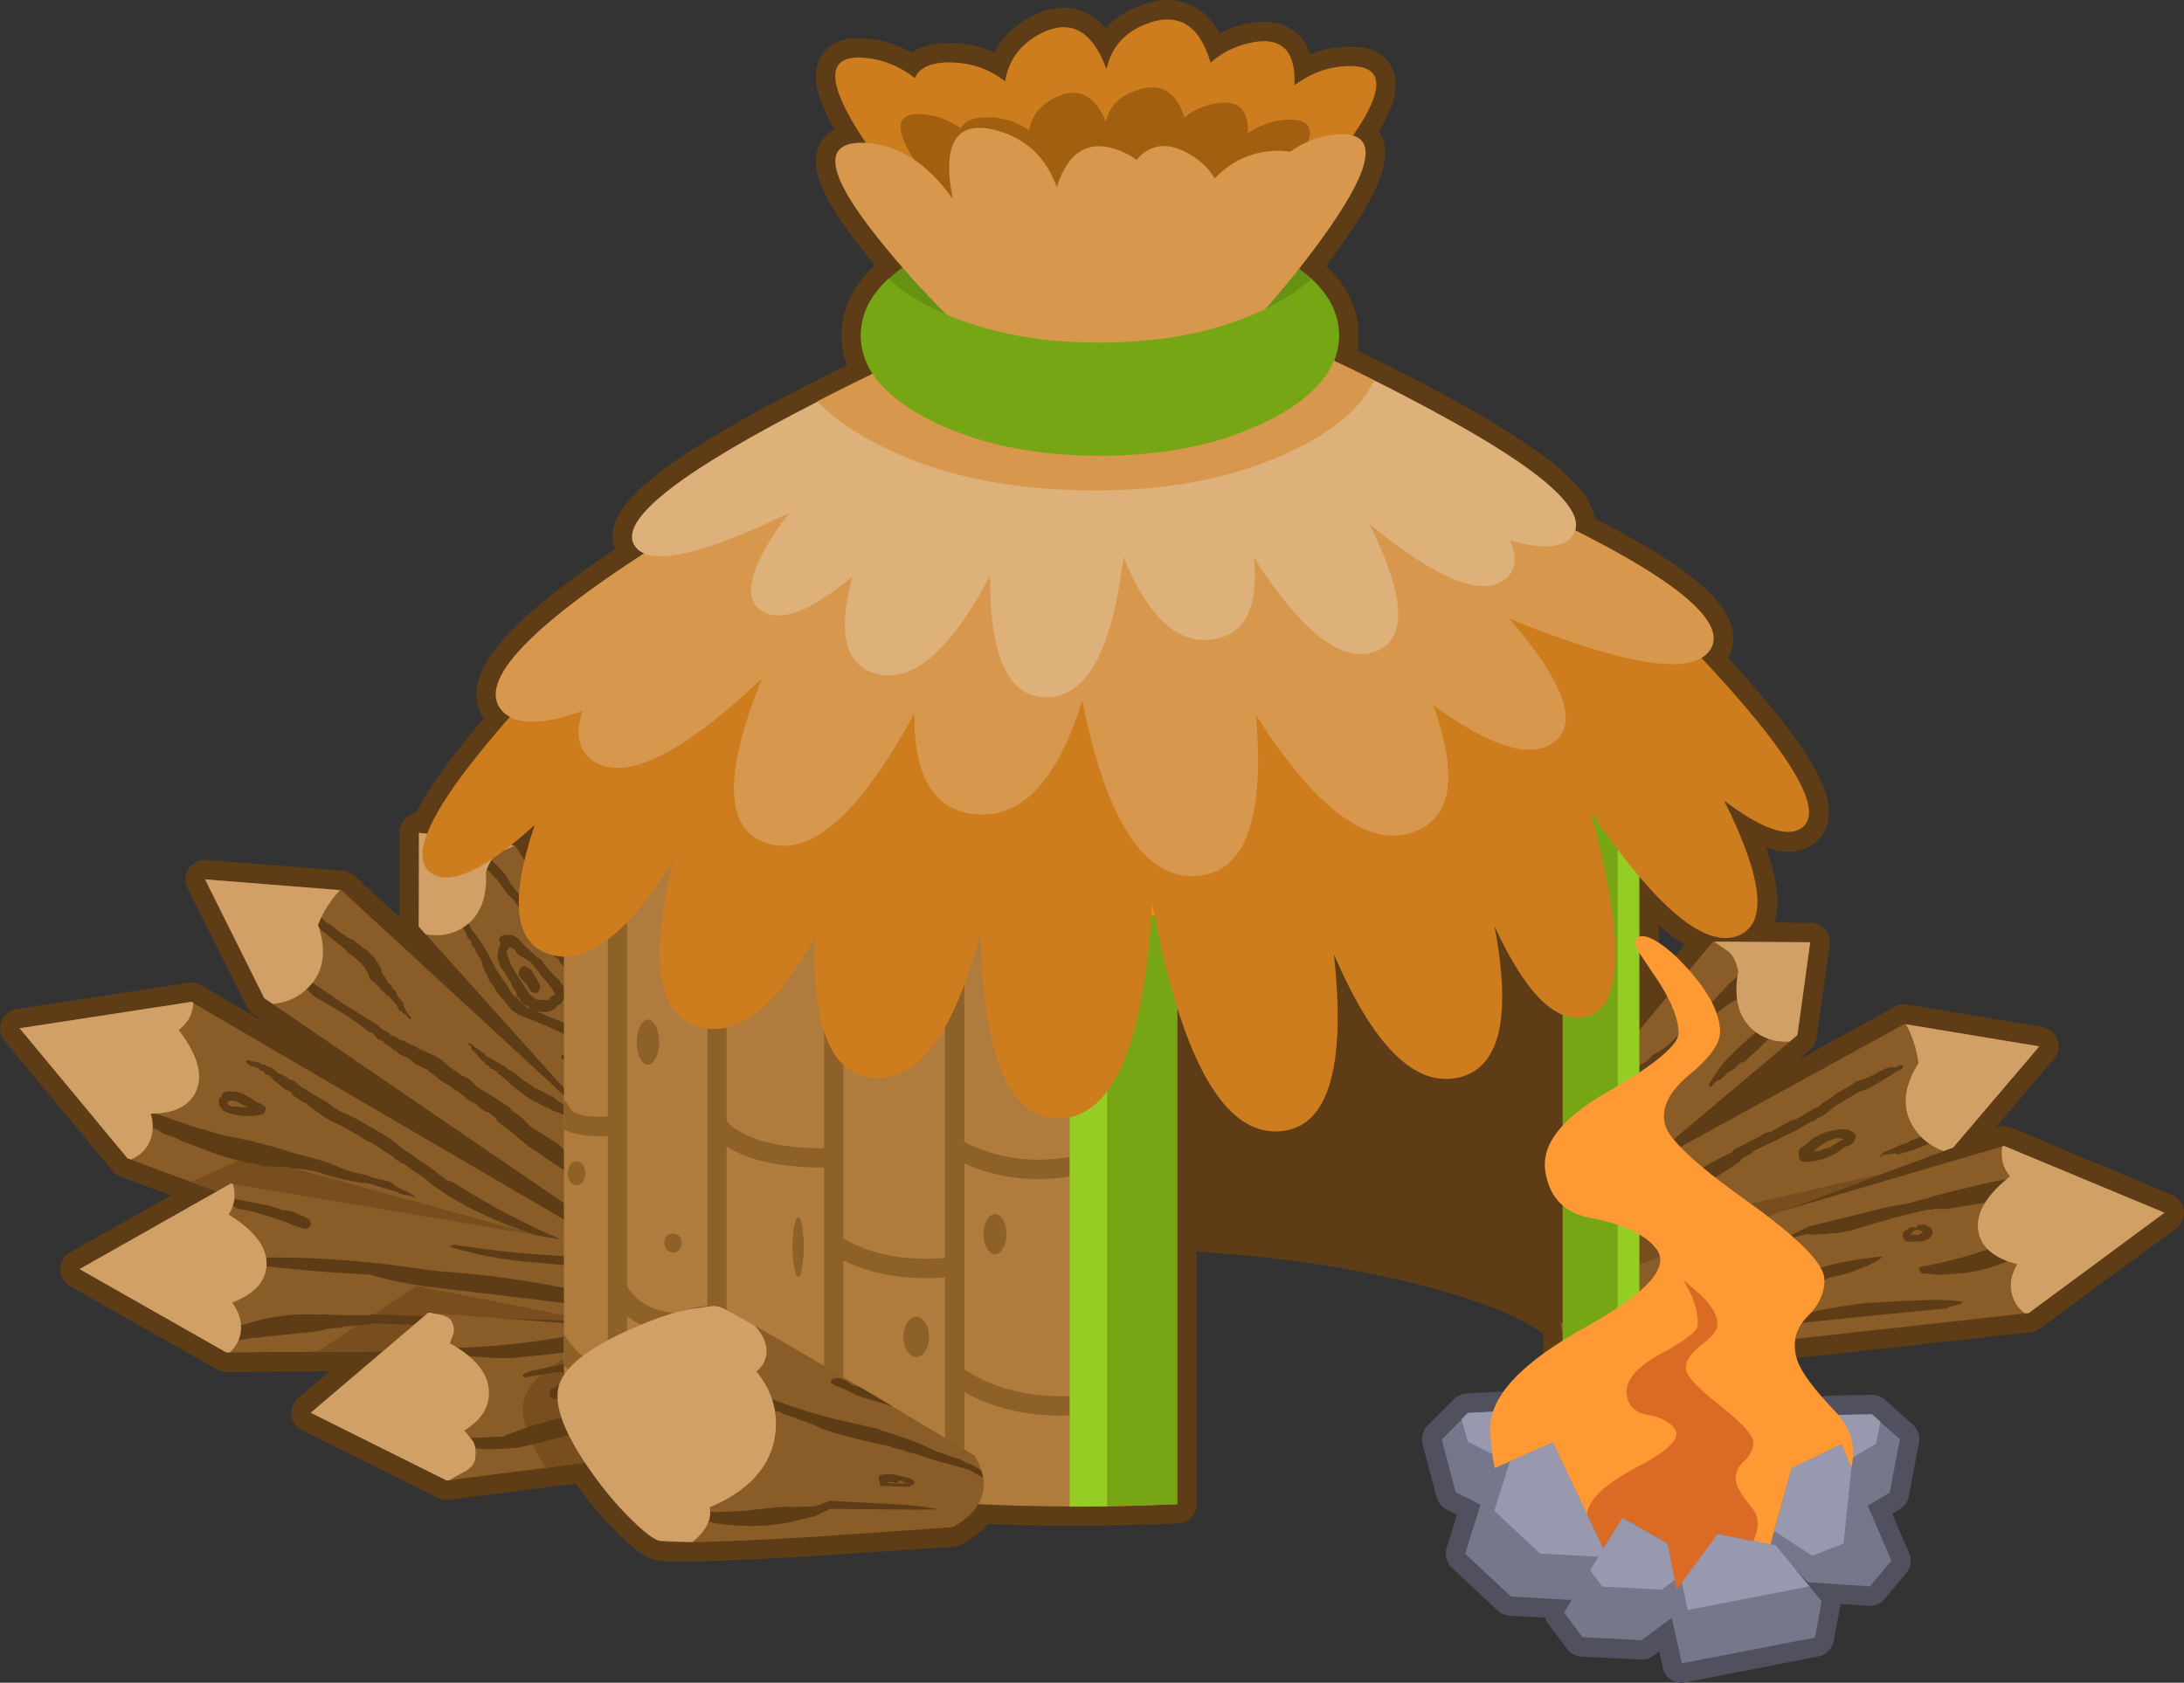 <?xml version="1.0" encoding="UTF-8" standalone="no"?>
<svg xmlns:xlink="http://www.w3.org/1999/xlink" height="389.5px" width="505.4px" xmlns="http://www.w3.org/2000/svg">
  <rect width="100%" height="100%" fill="#333333" stroke="none"/>
  <g transform="matrix(1.0, 0.0, 0.0, 1.0, 244.9, 203.9)">
    <path d="M-84.7 98.9 L-78.35 98.6 Q-76.15 99.45 -64.6 106.1 L-51.2 107.15 -51.15 114.05 -46.75 116.65 -19.3 133.1 Q-13.5 143.45 -24.4 149.65 L-56.3 151.75 Q-88.9 153.7 -92.35 152.75 -94.4 152.15 -98.55 148.05 -102.8 143.9 -106.85 138.55 L-109.55 134.7 -141.5 138.8 -173.0 123.15 -156.15 108.9 -192.4 109.2 -226.45 89.9 -194.7 71.95 -215.4 64.25 -240.4 34.15 -200.65 28.0 -105.8 83.45 -106.4 84.45 -83.1 88.35 -84.7 98.9 M-147.95 -11.25 L-125.65 -8.2 -82.4 61.4 -93.75 68.7 -89.35 72.7 -100.15 84.3 -183.75 27.15 -197.5 -0.35 -165.95 2.1 -105.7 57.65 -147.95 10.5 -147.95 -11.25 M256.0 76.85 L224.5 100.0 118.95 111.7 114.6 96.2 112.1 97.1 104.45 83.25 105.6 82.65 99.05 77.05 151.5 14.0 174.05 14.2 171.05 35.7 133.8 67.2 195.8 33.05 227.0 38.25 207.1 61.7 167.95 76.35 218.9 61.3 256.0 76.85" fill="#8a5c28" fill-rule="evenodd" stroke="none"/>
    <path d="M-147.95 -11.25 L-147.95 10.5 -105.7 57.65 -165.95 2.1 -197.5 -0.35 -183.75 27.15 -100.15 84.3 -89.35 72.7 -93.75 68.7 -82.4 61.4 -125.65 -8.2 -147.95 -11.25 M-84.7 98.9 L-83.1 88.35 -106.4 84.45 -105.8 83.45 -200.65 28.0 -240.4 34.15 -215.4 64.25 -194.7 71.95 -226.45 89.9 -192.4 109.2 -156.15 108.9 -173.0 123.15 -141.5 138.8 -109.55 134.7 -106.85 138.55 Q-102.8 143.9 -98.55 148.05 -94.4 152.15 -92.35 152.75 -88.9 153.7 -56.3 151.75 L-24.4 149.65 Q-13.5 143.45 -19.3 133.1 L-46.75 116.65 -51.15 114.05 -51.2 107.15 -64.6 106.1 Q-76.15 99.45 -78.35 98.6 L-84.7 98.9 M256.0 76.85 L224.5 100.0 118.95 111.7 114.6 96.2 112.1 97.1 104.45 83.25 105.6 82.65 99.05 77.05 151.5 14.0 174.05 14.2 171.05 35.7 133.8 67.2 195.8 33.05 227.0 38.25 207.1 61.7 167.95 76.35 218.9 61.3 256.0 76.85" fill="none" stroke="#5d3c16" stroke-linecap="round" stroke-linejoin="round" stroke-width="9.0"/>
    <path d="M48.75 -145.9 Q65.0 -137.75 65.0 -126.25 65.0 -114.75 48.75 -106.6 32.55 -98.45 9.65 -98.45 -13.2 -98.45 -29.45 -106.6 -45.65 -114.75 -45.65 -126.25 -45.65 -137.75 -29.45 -145.9 -13.2 -154.05 9.65 -154.05 32.55 -154.05 48.75 -145.9" fill="#679112" fill-rule="evenodd" stroke="none"/>
    <path d="M48.75 -145.9 Q65.0 -137.75 65.0 -126.25 65.0 -114.75 48.75 -106.6 32.55 -98.45 9.65 -98.45 -13.2 -98.45 -29.45 -106.6 -45.65 -114.75 -45.65 -126.25 -45.65 -137.75 -29.45 -145.9 -13.2 -154.05 9.65 -154.05 32.55 -154.05 48.75 -145.9 Z" fill="none" stroke="#5d3c16" stroke-linecap="round" stroke-linejoin="round" stroke-width="9.0"/>
    <path d="M116.7 102.6 L116.7 -20.65 122.35 -20.65 122.35 -31.4 122.35 -20.65 116.7 -20.65 116.7 102.6 Q108.4 95.55 87.6 89.9 61.6 82.8 27.5 81.05 L27.5 144.25 Q12.3 144.8 3.95 144.8 -45.1 144.8 -79.75 135.4 -114.2 126.05 -114.4 112.8 L-114.4 112.65 -114.4 -45.55 122.35 -45.55 122.35 -31.4 134.45 -31.4 134.45 112.2 134.8 112.2 122.35 112.75 122.3 112.75 122.35 112.75 122.35 112.8 122.3 112.8 122.3 112.75 117.6 112.8 116.7 112.8 116.7 102.6 M116.7 -20.65 L27.5 -20.65 27.5 81.05 27.5 -20.65 116.7 -20.65" fill="#5d3c16" fill-rule="evenodd" stroke="none"/>
    <path d="M122.35 -31.4 L122.35 -20.65 116.7 -20.65 116.7 102.6 116.7 112.8 117.6 112.8 122.3 112.75 122.35 112.75 134.8 112.2 134.45 112.2 134.45 -31.4 122.35 -31.4 122.35 -45.55 -114.4 -45.55 -114.4 112.65 -114.4 112.8 Q-114.2 126.05 -79.75 135.4 -45.1 144.8 3.95 144.8 12.3 144.8 27.5 144.25 L27.5 81.05 27.5 -20.65 116.7 -20.65 M122.35 112.75 L122.35 112.8 122.3 112.8 122.3 112.75 M116.7 102.6 Q108.4 95.55 87.6 89.9 61.6 82.8 27.5 81.05" fill="none" stroke="#5d3c16" stroke-linecap="round" stroke-linejoin="round" stroke-width="9.0"/>
    <path d="M150.85 -53.4 Q150.15 -52.3 148.9 -51.6 180.55 -17.85 172.05 -12.1 167.15 -8.75 154.25 -18.45 167.65 8.45 157.6 12.75 146.15 17.7 123.25 -16.05 135.5 29.15 121.7 31.65 111.6 33.45 101.05 10.65 107.15 42.9 92.35 45.75 77.45 48.6 63.9 17.2 68.1 56.6 51.55 58.05 32.0 59.7 21.85 5.5 19.0 54.35 0.6 55.05 -16.95 55.75 -17.95 12.05 -26.85 46.8 -42.55 45.75 -57.35 44.75 -56.25 12.95 -69.3 37.05 -82.35 34.1 -97.8 30.7 -88.85 -4.75 -105.0 21.3 -117.75 17.05 -129.85 13.1 -121.05 -12.85 -138.2 2.7 -144.8 -1.6 -153.7 -7.3 -126.75 -37.9 L-128.65 -39.35 Q-137.3 -48.9 -95.9 -75.85 -97.05 -76.35 -97.8 -77.25 -104.35 -85.45 -60.9 -108.25 -42.65 -117.8 -23.4 -126.35 L-16.95 -132.2 -10.35 -127.8 -8.15 -127.1 -8.05 -127.55 15.6 -127.2 15.75 -125.1 27.75 -127.2 29.05 -124.5 41.35 -129.55 44.0 -126.15 48.75 -130.1 59.45 -122.4 Q73.6 -115.9 87.05 -108.6 122.1 -89.7 119.65 -81.15 157.0 -62.4 150.85 -53.4" fill="#ffffff" fill-rule="evenodd" stroke="none"/>
    <path d="M150.85 -53.4 Q157.0 -62.4 119.65 -81.15 122.1 -89.7 87.05 -108.6 73.6 -115.9 59.45 -122.4 L48.75 -130.1 44.0 -126.15 41.35 -129.55 29.05 -124.5 27.75 -127.2 15.75 -125.1 15.6 -127.2 -8.05 -127.55 -8.15 -127.1 -10.35 -127.8 -16.95 -132.2 -23.4 -126.35 Q-42.65 -117.8 -60.9 -108.25 -104.35 -85.45 -97.8 -77.25 -97.05 -76.35 -95.9 -75.85 -137.3 -48.9 -128.65 -39.35 L-126.75 -37.9 Q-153.7 -7.3 -144.8 -1.6 -138.2 2.7 -121.05 -12.85 -129.85 13.1 -117.75 17.05 -105.0 21.3 -88.85 -4.75 -97.8 30.7 -82.35 34.1 -69.3 37.05 -56.25 12.95 -57.35 44.75 -42.55 45.75 -26.85 46.8 -17.95 12.05 -16.95 55.75 0.6 55.05 19.0 54.35 21.85 5.5 32.0 59.7 51.55 58.05 68.1 56.6 63.9 17.2 77.45 48.6 92.35 45.75 107.15 42.9 101.05 10.65 111.6 33.45 121.7 31.65 135.5 29.15 123.25 -16.05 146.15 17.7 157.6 12.75 167.65 8.45 154.25 -18.45 167.15 -8.75 172.05 -12.1 180.55 -17.85 148.9 -51.6 150.15 -52.3 150.85 -53.4 Z" fill="none" stroke="#5d3c16" stroke-linecap="round" stroke-linejoin="round" stroke-width="9.0"/>
    <path d="M-33.2 -185.85 Q-31.55 -189.55 -24.95 -189.45 -17.7 -189.35 -12.3 -185.05 -11.15 -192.35 -4.35 -196.0 6.15 -201.55 11.15 -187.9 12.85 -195.6 20.6 -198.45 31.4 -202.45 35.25 -189.4 38.7 -192.55 43.8 -193.85 55.2 -196.65 54.65 -184.2 60.3 -188.35 66.8 -188.6 79.65 -189.1 68.25 -172.5 76.1 -170.2 62.6 -150.85 54.4 -139.2 43.3 -127.25 L39.7 -127.65 34.9 -122.35 26.15 -124.15 20.8 -116.95 11.55 -119.75 10.2 -117.65 -1.4 -119.5 -1.95 -123.85 -12.55 -124.6 -14.05 -127.75 -21.25 -126.5 Q-33.05 -137.85 -41.95 -149.05 -59.7 -171.4 -44.8 -170.85 L-44.6 -170.85 Q-58.65 -191.9 -44.55 -190.5 -38.45 -189.9 -33.2 -185.85" fill="#ffffff" fill-rule="evenodd" stroke="none"/>
    <path d="M-33.2 -185.85 Q-31.55 -189.55 -24.95 -189.45 -17.7 -189.35 -12.3 -185.05 -11.15 -192.35 -4.35 -196.0 6.15 -201.55 11.15 -187.9 12.85 -195.6 20.6 -198.45 31.4 -202.45 35.25 -189.4 38.7 -192.55 43.8 -193.85 55.2 -196.65 54.65 -184.2 60.3 -188.35 66.8 -188.6 79.65 -189.1 68.25 -172.5 76.1 -170.2 62.6 -150.85 54.4 -139.2 43.3 -127.25 L39.7 -127.65 34.9 -122.35 26.15 -124.15 20.8 -116.95 11.55 -119.75 10.2 -117.65 -1.4 -119.5 -1.95 -123.85 -12.55 -124.6 -14.05 -127.75 -21.25 -126.5 Q-33.05 -137.85 -41.95 -149.05 -59.7 -171.4 -44.8 -170.85 L-44.6 -170.85 Q-58.65 -191.9 -44.55 -190.5 -38.45 -189.9 -33.2 -185.85 Z" fill="none" stroke="#5d3c16" stroke-linecap="round" stroke-linejoin="round" stroke-width="9.0"/>
    <path d="M-215.4 64.25 L-240.4 34.15 -200.65 28.0 -105.8 83.4 -115.7 100.95 -215.4 64.25" fill="#8a5c28" fill-rule="evenodd" stroke="none"/>
    <path d="M-107.0 85.7 L-115.7 101.05 -200.75 69.65 -187.3 63.7 -107.0 85.7" fill="#794e1e" fill-rule="evenodd" stroke="none"/>
    <path d="M-96.3 91.75 L-99.45 90.65 -100.65 90.35 Q-112.05 85.0 -123.95 80.95 -133.05 77.8 -141.4 72.75 L-145.4 69.95 Q-146.2 69.1 -147.15 68.45 -149.2 67.25 -151.05 65.75 L-151.3 65.55 -151.55 65.5 -152.15 65.25 -152.55 64.95 -152.9 64.7 -153.45 64.35 -153.75 64.1 -154.0 63.8 -155.75 62.7 Q-157.05 61.75 -158.45 60.9 L-159.0 60.5 -159.2 60.45 -159.95 60.2 Q-163.85 57.6 -168.1 55.65 L-170.1 54.5 -173.6 51.95 -173.85 51.65 -173.95 51.5 -174.2 51.4 -174.9 51.15 -175.25 50.9 Q-175.45 50.7 -175.6 50.65 L-177.05 49.7 -177.25 49.4 -177.45 49.1 -177.65 48.8 -177.9 48.65 -178.25 48.5 -178.9 48.3 -179.5 47.75 -181.4 46.3 -182.45 45.15 -182.5 45.05 -183.0 44.95 -183.5 44.75 -183.7 44.4 -183.9 44.15 -184.45 43.95 -184.9 43.7 -185.1 43.45 -185.25 43.25 -186.95 42.8 -187.25 42.6 -187.75 42.2 -187.9 41.95 -188.05 41.75 -187.7 41.45 -187.6 41.45 -186.75 41.75 -184.9 42.05 -184.55 42.35 -184.4 42.5 -183.65 42.55 -183.2 42.85 -182.9 42.95 Q-181.8 43.25 -181.05 44.05 L-180.55 44.55 -179.95 44.7 -179.4 44.95 Q-178.7 45.3 -178.05 45.85 L-177.85 46.0 -177.4 46.1 -176.85 46.3 -176.5 46.6 -176.2 46.85 -175.25 47.7 -174.25 48.2 -172.4 49.45 Q-170.95 50.15 -169.7 51.0 L-169.05 51.3 Q-167.45 52.8 -165.45 53.65 -162.5 54.9 -159.8 56.6 L-156.3 58.6 Q-153.95 60.1 -151.95 61.85 L-151.0 62.45 -148.6 64.1 -148.05 64.6 Q-146.55 65.4 -145.3 66.4 L-141.75 69.1 -141.55 69.25 -141.45 69.35 -140.8 69.45 -140.15 69.7 Q-128.3 77.3 -115.45 82.85 -105.3 87.25 -95.35 91.85 L-96.3 91.75 M-184.65 51.55 Q-183.9 51.85 -183.4 52.5 L-183.5 53.1 -183.7 53.65 -183.85 53.85 -183.95 53.85 -184.05 53.9 -184.1 54.0 Q-187.8 54.9 -191.55 53.9 L-192.05 53.7 -193.1 53.25 -193.4 53.0 -193.65 52.7 -194.1 52.1 -194.2 51.85 -194.2 51.5 -194.25 50.95 -194.25 50.7 -194.15 50.45 -193.95 50.2 -193.7 49.9 -193.5 49.6 -193.4 49.35 -193.2 49.05 -192.85 48.9 -192.6 48.85 -192.15 48.75 -189.9 48.85 -189.05 49.15 Q-187.65 49.8 -186.5 50.5 L-185.65 51.15 -185.6 51.2 -184.65 51.55 M-189.75 51.3 Q-190.85 50.65 -192.05 50.95 L-192.15 51.25 -192.35 51.55 -191.8 51.95 -191.4 52.2 -187.45 52.45 -189.5 51.4 -189.75 51.3 M-206.0 58.9 Q-207.25 58.6 -208.2 57.75 L-208.6 57.6 -209.65 57.15 -210.45 56.8 -210.7 56.65 -210.8 56.55 -211.5 56.3 -211.9 56.15 -212.75 55.9 -213.85 55.05 -215.55 53.8 -215.8 53.5 -215.95 53.35 -216.0 53.25 -216.6 53.05 -216.8 52.75 -217.2 52.45 -217.4 52.15 -217.55 51.85 Q-217.65 51.75 -217.8 51.7 L-218.15 51.45 -218.35 51.15 -218.4 50.95 -218.7 50.6 -219.2 50.0 -219.3 49.75 -219.6 49.4 -219.55 49.35 -219.3 49.35 -218.6 49.6 -217.85 49.8 -216.75 50.6 Q-215.9 51.15 -214.95 51.35 L-214.6 51.7 -214.4 51.9 -200.6 56.75 -192.95 58.95 Q-184.75 60.4 -176.8 63.05 L-174.4 63.7 Q-171.0 64.45 -167.75 65.7 -164.2 67.4 -160.25 68.05 -159.65 68.2 -159.15 68.55 L-154.9 69.55 Q-154.1 69.85 -153.65 70.45 L-153.1 70.7 Q-152.15 71.4 -151.1 71.75 -149.75 72.35 -148.7 73.25 L-149.0 73.25 -149.4 73.1 -150.5 72.75 -150.65 72.75 -151.3 72.7 -151.7 72.55 -151.8 72.5 -152.45 72.35 -153.0 72.05 -153.25 71.9 -153.35 71.85 -154.0 71.75 -157.4 70.7 -159.75 69.95 -160.3 69.9 -161.1 69.9 Q-165.45 69.25 -169.6 68.0 L-170.85 67.55 Q-174.05 66.6 -177.4 66.55 L-178.2 66.3 -178.45 66.2 -183.8 66.05 -185.3 65.6 Q-190.65 64.75 -195.8 62.9 L-203.2 60.05 Q-204.5 59.3 -206.0 58.9" fill="#5d3c16" fill-rule="evenodd" stroke="none"/>
    <path d="M-199.7 49.05 Q-202.15 53.85 -210.0 53.9 -208.9 57.75 -210.45 60.75 -211.8 63.3 -214.6 64.5 L-215.4 64.2 -240.35 34.1 -200.6 28.0 -200.15 28.2 Q-200.2 29.35 -200.55 30.4 -201.3 32.85 -203.55 34.5 L-202.6 35.8 Q-197.0 43.75 -199.7 49.05" fill="#d0a067" fill-rule="evenodd" stroke="none"/>
    <path d="M-192.35 109.15 L-226.4 89.9 -191.35 70.1 -83.1 88.4 -86.15 108.3 -192.35 109.15" fill="#8a5c28" fill-rule="evenodd" stroke="none"/>
    <path d="M-85.85 106.2 L-86.2 108.35 -171.55 109.05 -148.5 93.75 -85.85 106.2" fill="#794e1e" fill-rule="evenodd" stroke="none"/>
    <path d="M-84.7 97.85 L-84.95 97.95 -87.75 98.2 -90.05 98.6 -91.3 98.85 -91.55 99.0 -91.7 99.1 -92.1 99.15 Q-97.15 98.95 -102.2 99.25 L-120.15 97.0 -142.7 94.3 Q-151.3 93.45 -159.55 91.1 -175.8 90.35 -191.85 88.15 L-192.05 87.9 -191.9 87.65 -191.75 87.5 -191.4 87.4 -185.7 87.2 Q-179.1 87.1 -172.65 87.35 -159.4 87.95 -146.4 90.0 L-142.2 90.45 Q-128.75 91.4 -115.5 94.0 L-102.1 96.3 -91.45 97.5 -90.7 97.5 -88.25 97.3 -84.8 97.7 -84.7 97.85 M-118.4 101.6 Q-113.1 101.65 -108.5 102.95 -133.65 103.5 -159.0 102.4 L-159.25 102.55 -159.7 102.65 -162.6 102.95 -165.35 103.15 -166.4 103.45 -166.85 103.45 -168.35 103.6 -169.15 103.7 -169.75 103.9 -171.6 104.2 -172.15 104.35 -179.7 105.1 -184.0 105.55 -184.85 105.7 -186.45 105.8 -186.85 105.85 -187.0 105.9 -189.4 106.25 -191.45 106.75 -196.5 107.45 -195.75 107.3 -198.95 105.5 -199.25 105.55 -198.9 105.45 -197.4 105.15 Q-194.95 104.2 -192.3 103.6 L-190.5 103.25 -189.75 103.05 -188.25 102.65 Q-180.0 99.9 -171.25 100.4 L-169.4 100.3 -168.8 100.45 -166.65 100.5 -159.45 100.55 -159.25 100.45 -158.9 100.3 -129.6 101.4 -128.9 101.3 -118.4 101.6 M-99.8 90.2 L-122.05 88.25 Q-131.9 87.45 -140.9 84.65 L-140.6 84.5 -140.25 84.35 -140.15 84.3 -139.9 84.25 -139.9 84.2 Q-128.55 86.0 -117.0 86.7 -107.9 87.2 -99.8 90.2 M-195.25 73.8 L-196.85 73.2 -195.35 72.85 -195.15 72.85 -194.55 73.05 -193.55 73.3 -193.0 73.45 -191.6 73.4 -184.85 74.75 Q-182.05 75.2 -179.4 76.25 -177.4 76.25 -175.55 77.3 L-174.2 77.85 -173.4 78.4 -173.15 78.75 -173.05 79.0 -173.0 79.3 -173.0 79.6 -173.05 79.85 -173.25 80.05 -173.65 80.35 -174.25 80.55 -177.2 79.7 -178.55 79.05 Q-182.5 77.65 -186.45 76.55 L-190.1 75.8 -191.1 75.2 -191.45 75.0 -191.7 74.85 -193.65 74.5 -194.85 74.1 -195.25 73.8" fill="#5d3c16" fill-rule="evenodd" stroke="none"/>
    <path d="M-183.25 89.4 Q-183.8 94.8 -191.2 97.6 -188.8 100.85 -189.15 104.2 -189.5 107.1 -191.7 109.15 L-192.55 109.15 -226.5 89.85 -191.5 70.05 -191.05 70.1 Q-190.65 71.15 -190.65 72.3 -190.45 74.9 -192.0 77.2 L-190.65 78.1 Q-182.6 83.55 -183.25 89.4" fill="#d0a067" fill-rule="evenodd" stroke="none"/>
    <path d="M-51.2 107.1 L-51.15 127.15 -141.5 138.8 -173.0 123.15 -145.8 100.0 -51.2 107.1" fill="#8a5c28" fill-rule="evenodd" stroke="none"/>
    <path d="M-102.85 105.0 L-76.3 107.0 -54.75 119.65 -51.15 121.8 -51.15 127.1 -118.7 135.85 -118.35 136.35 Q-124.8 126.3 -123.75 120.65 -122.5 113.55 -106.4 106.5 L-102.85 105.0" fill="#794e1e" fill-rule="evenodd" stroke="none"/>
    <path d="M-98.65 103.55 Q-98.1 103.65 -97.6 103.9 L-96.8 104.2 -96.4 104.25 -96.05 104.35 -95.85 104.6 -96.05 104.7 -96.65 104.85 -96.75 105.15 -96.95 105.45 Q-107.25 108.45 -118.0 109.6 L-127.05 110.5 Q-138.1 110.3 -148.9 108.4 L-149.35 108.1 Q-134.05 108.55 -118.7 106.25 L-112.2 105.15 -103.2 104.05 -102.6 104.2 -100.65 103.85 -98.65 103.55 M-95.6 111.9 Q-101.9 111.45 -108.0 113.0 L-108.8 113.0 -109.3 113.05 -112.45 113.65 -112.9 113.75 -113.3 113.75 -114.45 113.7 -115.55 113.8 -116.95 113.7 -117.2 113.85 -117.45 114.0 -118.9 114.2 -120.8 114.45 -123.45 114.95 -123.95 114.65 -123.9 114.45 -123.7 114.2 -123.35 113.9 -122.4 113.6 -122.15 113.5 -121.9 113.4 -120.75 113.2 -117.4 112.45 -115.1 111.95 -112.45 111.6 -104.75 109.9 -101.85 109.5 -97.4 109.5 Q-94.3 109.45 -92.1 110.95 -93.55 112.1 -95.6 111.9 M-104.65 125.6 Q-105.4 126.1 -106.25 126.2 L-108.2 126.7 -108.75 126.95 Q-116.9 129.4 -125.3 131.25 L-132.0 131.6 -143.2 130.5 Q-145.65 130.3 -147.45 129.35 L-128.4 128.65 -128.05 128.45 -127.9 128.35 Q-118.35 124.5 -108.1 122.95 L-80.15 118.8 -79.85 118.85 -78.85 119.2 -78.65 119.4 -93.0 123.15 -102.1 124.8 -102.55 125.0 -102.95 125.3 -103.6 125.45 -104.65 125.6 M-89.85 125.8 L-89.55 125.65 -89.45 125.55 -89.0 125.45 Q-83.7 124.3 -78.4 123.8 L-69.05 124.25 Q-67.0 124.4 -65.85 125.6 L-66.05 125.9 -66.2 126.0 -66.5 126.15 -83.8 127.05 -89.85 127.75 -91.35 128.0 -92.0 128.05 -93.85 128.55 -94.3 128.8 -95.35 129.2 -95.75 129.1 -96.0 128.95 -95.9 128.75 -93.85 127.35 -92.95 127.05 -92.7 126.8 -92.4 126.5 -92.05 126.4 Q-91.0 125.85 -89.85 125.8 M-115.55 116.65 L-115.3 116.55 Q-114.45 116.6 -114.1 116.1 L-113.7 115.9 -113.45 115.85 -112.25 115.8 -112.25 115.75 -111.4 115.9 -109.25 116.3 Q-108.7 116.45 -108.35 117.05 L-108.25 117.3 -108.25 117.55 -108.4 117.85 -109.0 118.35 -110.1 118.8 Q-111.35 119.15 -112.4 119.8 L-115.0 119.85 -116.85 119.9 -117.4 119.6 -117.65 119.4 -117.7 119.1 -117.7 118.85 -117.65 118.55 -117.65 118.0 -117.45 117.7 -117.2 117.55 -116.75 117.35 -116.4 117.1 -116.2 116.9 -115.55 116.65 M-112.75 117.25 L-113.95 117.65 -114.6 118.25 -112.8 118.3 -111.85 118.1 -111.2 117.95 -112.05 117.5 Q-112.35 117.3 -112.75 117.25" fill="#5d3c16" fill-rule="evenodd" stroke="none"/>
    <path d="M-140.3 102.05 Q-139.65 103.5 -139.95 104.75 L-140.8 107.05 -139.55 107.75 Q-131.95 112.35 -131.75 118.25 -131.55 123.6 -137.45 127.2 L-135.4 129.75 Q-134.65 131.15 -134.9 133.5 -135.1 135.6 -137.6 136.85 -140.65 138.45 -140.8 138.7 L-141.5 138.8 -173.0 123.1 -145.8 99.95 -145.4 99.95 -143.15 100.4 Q-140.95 100.8 -140.3 102.05" fill="#d0a067" fill-rule="evenodd" stroke="none"/>
    <path d="M-183.75 27.15 L-197.45 -0.35 -165.95 2.1 -89.35 72.75 -100.1 84.35 -183.75 27.15" fill="#8a5c28" fill-rule="evenodd" stroke="none"/>
    <path d="M-136.35 37.95 Q-136.65 37.9 -136.6 37.55 L-136.4 37.55 -136.15 37.65 -135.7 37.85 -135.35 38.15 -135.15 38.4 -135.0 38.6 Q-134.2 38.9 -133.6 39.45 -133.3 39.8 -132.8 39.95 L-132.7 40.2 -132.6 40.4 -130.3 41.7 -127.9 43.1 -127.55 43.4 -127.35 43.6 -127.25 43.65 Q-126.1 44.25 -125.0 45.1 L-123.65 46.25 -122.0 47.25 -121.2 47.95 Q-119.5 48.6 -118.0 49.55 L-116.85 50.0 Q-115.8 51.05 -114.55 51.7 L-113.05 52.7 -112.75 53.0 -112.65 53.25 -110.75 54.8 -109.95 55.35 -109.7 55.65 -109.45 55.95 -109.35 56.2 -108.85 56.5 -108.6 56.8 -108.4 57.05 -108.3 57.35 -106.95 58.85 -105.8 59.75 -105.6 60.0 -105.55 60.3 -105.2 60.6 Q-104.95 60.7 -104.75 60.9 L-104.65 61.15 -104.3 61.7 -103.45 62.6 -102.3 63.5 Q-102.0 63.9 -101.85 64.4 -102.85 64.35 -103.9 63.3 L-105.15 62.55 -105.65 62.05 -106.4 61.4 -106.55 61.1 -106.8 60.85 -108.35 59.35 -109.4 58.2 -109.55 57.9 -109.65 57.6 -110.1 57.3 -110.45 57.0 -110.65 56.7 -110.7 56.45 -112.45 55.2 -113.05 54.75 Q-114.45 54.05 -116.05 53.5 -117.05 53.25 -117.9 52.6 -119.05 52.35 -120.0 51.65 L-120.4 51.35 Q-122.6 50.55 -124.2 49.0 L-125.6 48.05 -127.5 46.35 -128.9 45.1 Q-128.9 45.05 -129.05 45.0 L-129.55 44.75 -129.75 44.45 -129.95 44.1 -130.75 43.7 -131.3 43.45 -131.6 43.15 -131.75 42.85 -132.45 42.55 -132.65 42.25 -132.9 41.95 -132.95 41.8 -133.4 41.6 -134.1 40.8 -134.75 39.9 -135.5 39.25 -135.8 38.95 Q-135.6 38.3 -136.35 37.95 M-114.5 62.2 Q-111.9 63.9 -109.45 66.0 L-106.5 68.4 -105.15 69.75 -103.15 71.65 -102.6 71.9 -102.15 72.25 -102.05 72.5 -102.0 72.8 -101.25 73.35 Q-100.5 73.8 -99.9 74.3 L-100.8 74.05 -102.05 73.45 -102.1 73.4 -102.7 73.35 -104.6 72.4 Q-105.55 72.05 -106.3 71.4 L-106.95 71.2 -107.35 70.95 -108.6 70.5 -110.2 69.3 Q-114.55 67.0 -118.65 64.1 -120.55 62.7 -122.55 61.5 L-126.85 57.9 -129.55 55.9 -129.85 55.6 -129.95 55.3 -130.05 55.05 -130.75 54.45 -131.4 53.9 Q-131.65 53.65 -131.9 53.55 L-132.7 53.35 -133.1 53.0 -133.5 52.75 -134.0 52.45 -134.25 52.15 -134.55 51.85 -134.8 51.6 -136.1 50.95 -136.65 50.65 -137.25 50.1 -138.1 49.45 -138.35 49.15 -138.65 48.9 -139.5 48.4 -140.3 47.9 -140.55 47.6 Q-142.25 46.75 -143.7 45.55 -144.5 44.85 -145.4 44.3 L-145.65 44.0 -145.95 43.75 -147.35 43.05 Q-148.0 42.7 -148.7 42.45 -149.65 41.5 -150.85 40.8 L-152.35 40.2 -152.7 39.9 -152.9 39.65 -153.15 39.45 -153.8 39.2 -154.35 38.6 Q-154.65 38.35 -155.05 38.2 L-155.6 37.9 -155.9 37.6 -156.1 37.3 -156.25 37.05 -156.75 36.9 -157.4 36.6 -157.95 36.05 -158.45 35.45 -158.6 35.25 -158.95 35.2 -159.6 34.9 Q-163.8 31.5 -168.6 28.85 L-172.4 26.6 -172.65 26.3 -172.9 26.05 -173.2 25.7 -173.45 25.4 -173.7 25.25 Q-173.9 25.1 -174.2 25.05 L-174.45 24.7 -174.7 24.4 -174.9 24.1 -175.1 23.85 -175.35 23.6 -175.9 23.25 -176.1 22.95 -176.15 22.7 -176.1 22.4 -176.7 21.85 Q-177.2 21.5 -177.05 20.95 -176.95 20.6 -176.55 20.8 L-176.2 21.1 -165.35 28.5 -157.55 33.35 -157.25 33.65 -156.95 33.9 -156.55 34.25 -156.35 34.45 -156.25 34.5 -155.9 34.65 -155.35 34.85 -155.0 35.15 -154.75 35.4 -154.55 35.6 -154.45 35.7 -153.9 35.95 -153.05 36.2 -152.75 36.55 -152.5 36.75 -152.25 36.75 -151.6 36.95 -149.7 37.95 -148.55 38.4 -148.15 38.7 -148.0 38.85 -147.1 39.25 -146.35 39.5 -146.0 39.8 Q-144.2 40.35 -142.7 41.45 -141.7 42.15 -140.85 43.15 L-139.0 44.3 Q-138.4 44.65 -137.95 45.15 -136.65 45.4 -135.75 46.4 L-134.5 47.7 Q-131.75 49.25 -129.1 51.05 L-126.95 52.45 -126.75 52.7 -126.65 53.0 Q-125.25 53.9 -124.05 54.9 L-122.15 56.85 -116.65 60.35 Q-115.35 61.05 -114.5 62.2 M-165.45 12.35 L-164.65 13.0 -164.35 13.2 -163.05 13.7 -161.5 14.95 -160.7 15.7 -160.15 15.9 -159.0 17.05 -158.35 17.65 -157.45 19.05 -156.75 20.25 -156.55 21.1 -156.5 21.35 -155.65 22.55 -155.3 23.1 -155.2 23.4 -155.0 23.6 -154.55 24.0 -154.3 24.3 -154.05 24.85 -153.85 25.1 -153.4 25.45 -153.25 25.75 -153.05 26.3 -152.95 26.55 -152.2 27.45 -151.75 28.05 Q-151.45 28.4 -151.5 28.85 L-151.4 29.15 -151.3 29.45 -150.95 30.05 -150.6 30.6 -149.9 31.6 -149.75 32.05 Q-150.25 32.0 -150.6 31.5 L-151.05 30.9 -151.55 30.65 -151.85 30.35 -152.0 30.2 -152.5 30.0 -153.2 28.6 -154.05 27.65 -154.45 27.35 -154.55 27.05 -154.75 26.8 -155.5 26.45 -155.7 26.2 -155.85 25.9 -156.2 25.65 -156.65 25.3 -156.95 25.0 -157.25 24.45 -158.6 23.3 -159.3 22.7 -159.4 22.4 -159.55 21.85 Q-160.15 20.3 -161.35 19.15 -162.75 17.7 -164.4 16.6 L-164.65 16.3 -165.1 15.7 -165.6 15.4 -166.0 14.95 -166.15 14.85 -166.65 14.6 -166.95 14.35 -167.2 14.05 -167.7 13.75 -169.4 12.25 -170.3 11.65 -171.0 10.8 -171.2 10.55 -171.5 10.25 -172.05 9.95 -172.25 9.6 -172.8 9.0 -173.3 8.85 -173.75 8.65 -175.15 7.4 -175.8 6.85 -176.0 6.6 -176.2 6.3 -177.2 5.45 -177.6 5.05 -177.7 4.95 -177.2 4.75 -176.8 5.05 -176.65 5.2 -176.5 5.3 -175.95 5.45 -172.3 7.5 Q-171.6 7.75 -171.1 8.4 -170.55 8.45 -170.2 8.85 L-169.65 9.4 -169.35 9.65 -169.15 9.7 Q-168.9 9.8 -168.65 10.0 L-167.1 11.15 -166.65 11.65 -165.45 12.35" fill="#5d3c16" fill-rule="evenodd" stroke="none"/>
    <path d="M-147.95 -11.15 L-125.65 -8.15 -82.4 61.5 -95.05 69.55 -148.0 10.55 -147.95 -11.15" fill="#8a5c28" fill-rule="evenodd" stroke="none"/>
    <path d="M-136.05 -5.85 L-136.05 -6.1 -136.05 -6.4 -135.9 -6.65 -135.75 -6.95 -135.5 -7.1 -135.35 -7.2 -134.85 -7.2 -134.85 -7.3 Q-133.95 -7.2 -133.2 -6.65 L-131.9 -5.75 -131.75 -5.45 -131.55 -5.2 -129.75 -3.4 -127.9 -1.4 -126.7 0.7 -124.65 3.3 -124.4 3.55 -124.25 3.85 -124.2 4.1 -123.55 5.0 -123.3 5.55 -123.2 6.1 -123.35 6.35 -123.75 6.55 -125.1 5.75 -125.6 5.15 -125.7 4.9 -125.85 4.6 -126.4 4.0 -127.05 3.45 -127.4 3.15 -129.7 -0.05 Q-131.2 -1.9 -133.05 -3.25 L-133.35 -3.55 -133.45 -3.85 -133.7 -4.15 Q-134.2 -4.6 -134.85 -4.85 -135.45 -5.15 -135.85 -5.55 L-136.05 -5.85 M-100.05 38.7 L-99.25 39.55 -99.15 39.9 -99.0 40.15 -98.4 40.7 -97.85 41.3 -97.35 41.85 -97.25 42.2 -97.2 42.45 -96.75 43.1 -96.35 43.6 -95.85 44.45 -96.3 44.2 -96.5 44.0 -96.9 43.4 -97.15 43.1 -97.4 42.85 -98.05 42.6 -98.6 42.05 -98.95 41.75 -99.45 41.2 -99.5 41.15 -100.0 41.15 -100.55 40.9 -103.45 37.9 -106.45 34.8 -107.0 34.2 -109.3 30.4 -111.3 26.2 -112.05 23.9 -112.7 23.0 -113.3 21.8 -113.75 20.75 Q-114.0 20.2 -114.45 19.8 L-115.15 19.1 -115.7 18.1 -115.75 17.95 -116.3 17.75 -117.25 16.6 Q-117.9 15.65 -118.85 15.05 L-119.3 14.6 -119.85 14.35 -119.95 14.3 Q-120.25 14.05 -120.6 13.95 L-121.3 13.4 -121.6 13.05 -122.15 12.5 -122.6 12.2 -122.95 11.9 -123.2 11.6 -123.35 11.35 -123.5 11.05 -123.45 10.75 -123.45 10.5 -123.25 10.3 -123.15 10.25 -122.8 10.15 -120.65 11.45 Q-119.7 12.15 -118.6 12.4 L-115.55 14.85 -112.75 17.35 -112.55 17.7 -112.3 18.0 -112.05 18.25 -111.65 18.55 -111.5 18.85 -111.45 19.1 -111.15 19.4 -110.9 19.7 -110.75 20.0 -110.6 20.25 -110.5 20.55 -110.35 20.85 -110.2 21.15 -109.9 21.45 -109.6 21.75 -109.45 22.25 -109.3 22.55 -108.85 23.15 -108.6 23.45 -107.7 25.35 -107.05 27.4 -106.35 29.45 -105.95 30.05 -105.8 30.35 -105.6 30.85 -105.65 31.15 -105.4 31.4 -105.15 31.75 -104.85 32.0 -104.45 32.85 -103.6 34.05 Q-103.25 34.45 -103.2 34.9 L-101.8 36.65 -100.05 38.7 M-128.8 12.75 L-128.2 12.55 -127.85 12.5 -127.4 12.5 -127.4 12.45 -126.65 12.5 -126.05 12.65 -125.7 12.9 -125.15 13.25 -123.35 15.15 -120.65 17.65 -120.45 17.7 -119.95 18.0 -119.65 18.25 -119.4 18.55 -119.2 18.8 -119.15 19.1 -117.6 20.9 -115.35 23.2 -115.2 23.5 -115.05 23.8 -114.75 24.05 -114.55 24.35 -114.25 24.6 -114.15 24.95 -114.0 25.2 -114.05 26.05 -114.3 27.15 -115.1 28.45 -115.15 28.5 -115.85 28.75 -116.1 29.0 -116.2 29.25 -116.45 29.5 -117.0 29.8 -117.35 30.05 -117.95 30.25 Q-120.4 30.65 -122.35 29.45 L-122.65 29.15 -122.75 29.0 -122.85 28.9 -123.4 28.7 -123.8 28.4 -124.25 28.1 -124.5 27.8 -124.55 27.5 -124.7 27.2 -124.95 26.9 -125.25 26.65 -125.35 26.1 -125.65 25.55 -126.25 24.6 -126.7 23.55 -127.8 21.75 -128.25 20.85 -128.5 20.6 -128.8 20.3 -129.0 20.05 -129.1 19.8 -129.25 19.5 -129.4 19.2 -129.4 18.95 -129.4 18.65 -129.55 18.3 -129.75 18.0 -129.75 17.45 -129.65 16.9 -129.6 16.05 -129.55 15.8 -129.5 15.5 -129.35 15.2 -129.2 14.95 -129.2 14.7 -129.05 14.45 -129.2 14.15 -129.35 13.8 -129.4 13.55 -129.35 13.3 -129.1 13.05 -128.8 12.75 M-136.05 13.75 L-136.6 13.2 -137.15 12.0 -137.75 10.85 -137.8 10.6 -138.95 9.4 -139.3 8.9 -139.8 8.55 -140.1 8.25 -141.0 6.95 -141.65 5.7 -141.6 5.45 Q-141.5 4.8 -140.95 4.75 L-140.75 4.75 -140.3 5.1 -140.05 5.4 -140.0 5.55 -139.85 5.6 -139.4 5.8 -139.2 6.15 -138.8 7.0 -138.35 7.3 -137.95 7.6 -136.9 9.3 Q-136.2 10.05 -135.95 11.05 -133.85 13.55 -132.3 16.35 -131.05 18.55 -129.95 20.8 L-129.7 21.1 -129.45 21.4 -129.25 21.7 -129.15 22.0 -128.95 22.3 -127.45 24.3 -126.65 25.75 -126.4 26.05 -125.9 26.65 -125.3 26.9 -125.05 27.2 -124.75 27.75 -123.3 29.0 -122.95 29.3 -113.9 33.05 -112.9 33.8 Q-112.05 34.0 -111.25 34.5 L-110.65 35.15 Q-109.65 35.55 -108.75 36.15 L-108.05 36.7 -105.45 38.15 Q-104.9 38.45 -104.5 38.95 L-103.95 39.3 -103.6 39.55 -103.35 39.85 -103.2 40.1 -102.9 40.45 -102.4 40.75 -101.95 41.35 -101.4 42.2 -99.15 44.75 -98.2 46.2 -97.75 46.55 -97.55 46.85 -97.25 47.4 -96.95 47.65 -96.15 48.3 -94.65 51.0 -93.6 52.85 -93.9 53.1 -94.35 53.15 -94.65 52.85 -95.3 52.55 -95.55 52.25 -95.8 51.65 -96.5 51.15 -97.25 50.5 -97.4 50.25 -97.65 49.9 -98.3 49.3 -98.85 48.75 -99.05 48.45 -99.2 48.2 -99.55 47.85 -99.95 47.6 -100.1 47.3 -100.25 47.05 -100.35 46.7 -103.65 42.85 -106.0 40.15 -106.5 39.95 -106.75 39.65 -106.95 39.4 -107.45 39.3 -108.0 39.15 -108.25 38.8 -108.4 38.65 -109.05 38.3 Q-109.4 38.15 -109.8 37.95 L-110.1 37.65 -110.25 37.45 Q-117.25 33.85 -124.85 31.0 L-126.5 29.9 -129.35 26.4 -129.6 26.1 -130.15 25.5 -130.25 25.25 -130.65 24.4 -130.9 24.1 -131.45 23.5 -132.35 21.55 -133.2 19.8 Q-133.25 18.8 -133.8 17.95 L-134.85 16.3 -134.85 16.05 -134.9 15.75 -135.15 15.5 -135.7 14.95 -135.8 14.6 -135.85 14.3 -135.85 14.0 -136.05 13.75 M-127.15 15.65 L-127.45 15.95 -127.7 16.25 Q-126.95 19.55 -124.9 22.3 L-122.35 26.3 -122.25 26.4 -121.75 26.7 -121.4 27.0 -121.2 27.2 -121.1 27.3 -120.65 27.5 -118.0 27.6 -117.85 27.35 -117.65 27.05 -117.45 26.8 -116.6 26.35 -116.35 26.15 -116.8 25.6 -117.25 24.7 -119.0 22.65 -119.85 21.75 -120.05 21.5 -120.1 21.25 -120.3 20.95 -121.35 19.8 -122.0 18.9 Q-123.1 18.1 -124.35 17.45 -124.55 17.25 -124.85 17.2 L-125.05 16.9 -125.4 16.6 -125.55 16.25 -125.7 16.05 -125.9 15.75 Q-126.15 15.6 -126.45 15.5 L-126.95 15.35 -127.05 15.4 -127.15 15.65 M-122.05 20.45 L-121.2 21.9 -120.0 23.95 -119.9 24.25 -119.9 24.5 -119.95 24.8 -120.15 25.35 -120.3 25.65 -120.5 25.8 -120.65 25.9 -121.15 25.95 -121.8 25.75 -122.1 25.4 -122.35 25.15 -122.6 24.85 -122.7 24.6 -122.75 24.3 -123.6 23.45 -124.8 21.95 -124.8 21.7 -124.8 21.4 -124.75 20.85 -124.6 20.3 -124.3 20.05 -124.1 19.85 -123.9 19.75 -123.5 19.7 Q-123.25 19.75 -122.95 19.95 L-122.55 20.2 -122.05 20.45 M-114.2 40.05 L-113.85 40.0 -113.85 39.95 Q-108.35 42.95 -104.55 47.9 -101.9 51.3 -100.25 55.0 L-100.35 55.25 -100.55 55.4 -100.9 55.55 -101.35 55.3 -102.1 54.5 -102.7 53.65 -103.25 52.75 Q-103.35 52.6 -103.55 52.5 -103.8 52.25 -104.1 52.15 L-109.0 46.25 Q-111.7 43.2 -115.05 41.0 L-115.0 40.7 -114.9 40.45 -114.65 40.2 -114.2 40.05" fill="#5d3c16" fill-rule="evenodd" stroke="none"/>
    <path d="M-197.3 -0.05 L-197.25 0.0 -197.4 -0.35 -166.25 2.15 -167.55 3.65 Q-169.95 6.7 -171.3 10.2 L-170.75 12.0 Q-168.75 19.75 -173.45 24.55 -176.6 27.95 -181.75 28.5 L-183.75 27.15 -197.3 -0.05" fill="#d0a067" fill-rule="evenodd" stroke="none"/>
    <path d="M-128.95 -6.75 Q-131.15 -5.85 -132.45 -2.1 L-132.4 -0.25 Q-132.55 7.4 -137.6 10.7 -141.45 13.25 -146.4 12.35 L-148.0 10.6 -148.0 10.35 -148.0 10.55 -147.95 -11.15 -125.9 -8.2 Q-126.7 -7.7 -128.95 -6.75" fill="#d0a067" fill-rule="evenodd" stroke="none"/>
    <path d="M224.4 100.05 L255.95 76.85 218.8 61.35 113.4 92.35 118.8 111.75 224.4 100.05" fill="#8a5c28" fill-rule="evenodd" stroke="none"/>
    <path d="M229.95 66.9 L229.8 67.4 229.45 68.3 229.2 68.5 228.75 68.85 228.35 69.35 227.95 69.95 Q225.5 72.0 222.35 73.0 L221.35 73.4 205.4 75.95 202.8 75.9 202.5 76.05 202.05 76.1 201.4 76.05 Q193.0 77.9 184.9 80.5 181.85 81.5 178.6 81.6 L176.7 81.85 176.25 81.65 175.0 81.9 174.45 81.9 173.35 81.7 169.95 82.6 169.5 82.3 169.4 82.1 173.65 80.0 187.6 76.55 Q192.0 75.35 196.6 74.7 198.95 73.9 201.5 73.4 201.7 73.3 201.85 73.15 210.95 70.7 220.2 68.85 L226.65 67.45 226.85 67.25 227.05 67.15 229.0 66.9 229.95 66.9 M223.85 85.25 L223.8 85.5 223.65 85.75 223.55 86.05 Q217.35 89.7 210.1 90.7 L204.1 91.2 201.05 90.9 199.95 90.9 199.3 90.35 199.2 90.05 199.2 89.8 199.25 89.55 199.5 89.35 Q208.1 87.85 216.45 84.8 219.0 83.85 221.65 83.6 L222.2 83.7 222.3 83.7 222.75 83.6 223.6 84.15 223.85 84.35 223.9 84.65 223.95 84.95 223.85 85.25 M174.65 93.65 L174.35 93.8 Q173.05 94.0 171.9 94.6 170.85 95.1 170.0 95.7 L165.3 97.15 162.0 98.3 Q153.9 100.35 145.6 100.7 L136.9 101.25 135.2 101.2 132.35 101.75 131.7 101.9 131.2 101.85 130.75 101.8 130.2 101.9 128.65 102.15 127.3 101.95 126.8 101.95 126.5 101.8 126.8 101.55 127.0 101.3 127.3 101.0 Q130.2 100.45 133.0 99.45 134.95 98.65 137.15 98.4 L137.45 98.2 137.65 98.1 141.4 97.4 142.65 97.0 170.45 91.4 172.25 90.9 Q181.25 87.65 190.85 86.95 188.85 88.55 186.3 89.45 L182.65 90.85 178.85 91.75 Q177.4 92.15 176.25 93.1 L176.1 93.1 175.5 93.2 174.95 93.35 174.65 93.65 M202.1 80.65 L202.25 80.95 202.3 81.25 202.3 81.5 202.2 81.8 201.95 82.25 201.7 82.6 201.5 82.8 201.4 82.85 200.65 83.15 200.25 83.3 199.6 83.45 199.45 83.4 199.1 83.5 196.5 83.5 196.05 83.3 195.75 83.05 195.55 82.7 195.45 82.4 195.45 82.15 195.45 81.9 195.5 81.6 195.55 81.3 196.15 80.85 Q196.75 80.4 197.4 80.1 L197.75 80.15 198.3 80.25 198.55 80.3 198.65 80.05 198.8 79.75 199.25 79.6 200.4 79.6 200.4 79.55 200.85 79.75 201.6 80.1 201.9 80.35 202.1 80.65 M199.95 81.15 L198.75 80.7 198.65 80.7 198.5 80.8 Q198.2 80.9 197.95 81.05 L197.7 81.3 197.5 81.55 197.2 81.85 199.0 82.0 199.5 81.7 200.15 81.3 199.95 81.15 M208.8 97.95 L206.3 98.55 205.95 98.8 205.65 98.95 186.95 100.75 183.7 101.1 172.65 102.25 172.15 102.35 171.7 102.3 171.25 102.25 170.3 102.35 169.85 102.15 169.55 101.85 169.55 101.6 169.6 101.35 169.9 101.05 170.35 100.9 170.8 100.8 171.4 100.65 171.65 100.45 171.75 100.4 Q179.6 98.5 187.7 97.65 L195.3 97.25 203.1 96.95 203.9 96.95 205.55 97.05 206.1 97.05 206.5 97.1 207.25 97.15 209.4 97.45 209.25 97.6 208.8 97.95" fill="#5d3c16" fill-rule="evenodd" stroke="none"/>
    <path d="M213.0 81.55 Q214.25 86.8 221.9 88.7 219.85 92.25 220.65 95.5 221.25 98.3 223.7 100.1 L224.55 100.05 256.0 76.8 218.9 61.35 218.45 61.45 Q218.25 62.5 218.35 63.65 218.45 66.3 220.25 68.35 L219.0 69.4 Q211.65 75.8 213.0 81.55" fill="#d0a067" fill-rule="evenodd" stroke="none"/>
    <path d="M207.1 61.7 L227.05 38.3 195.85 33.1 104.5 83.25 112.15 97.1 207.1 61.7" fill="#8a5c28" fill-rule="evenodd" stroke="none"/>
    <path d="M106.55 87.0 L106.0 87.1 191.2 67.65 112.1 97.1 106.55 87.0" fill="#794e1e" fill-rule="evenodd" stroke="none"/>
    <path d="M174.0 14.2 L151.45 14.1 99.05 77.05 110.45 86.8 171.05 35.7 174.0 14.2" fill="#8a5c28" fill-rule="evenodd" stroke="none"/>
    <path d="M184.5 46.5 Q187.55 45.65 190.15 44.05 191.4 43.35 192.85 43.05 L193.4 43.2 193.95 43.1 194.7 42.7 195.15 42.6 195.3 42.6 Q195.8 43.25 194.8 43.75 L193.7 44.2 193.5 44.45 193.2 44.7 188.15 47.7 Q186.85 48.4 185.35 48.8 L179.95 52.0 177.0 54.35 176.3 54.7 175.45 55.05 175.2 55.3 175.0 55.5 174.8 55.55 174.1 55.75 171.95 57.05 171.05 57.6 164.3 60.9 Q162.6 61.7 160.85 62.55 160.25 63.3 159.3 63.65 L158.35 64.15 158.1 64.45 157.95 64.7 157.75 64.95 152.65 68.3 149.75 70.0 147.4 71.9 Q146.2 72.6 145.15 73.35 143.9 73.6 142.75 74.2 L141.15 75.05 Q140.2 75.0 139.4 75.55 L139.25 75.7 138.0 75.9 137.25 76.4 136.95 76.65 Q135.35 76.9 134.0 77.65 L133.25 77.95 132.95 78.25 132.65 78.4 131.55 78.7 131.0 78.9 130.7 79.2 130.4 79.45 130.2 79.65 Q129.2 79.8 128.3 80.25 128.0 80.4 127.7 80.65 L126.4 80.9 Q121.9 83.4 116.95 84.4 115.1 84.8 113.55 85.95 L113.1 85.95 112.6 85.95 112.75 85.7 112.8 85.45 113.0 85.15 113.2 84.95 113.8 84.6 114.35 84.05 114.45 83.85 114.65 83.6 Q118.8 82.5 122.6 80.4 125.05 79.05 127.65 78.2 L127.9 77.95 128.2 77.65 Q129.25 77.5 130.1 76.8 L130.85 76.25 131.55 76.05 132.05 75.85 Q135.6 73.3 139.75 71.5 L143.85 69.85 Q147.3 67.35 151.0 65.3 153.35 64.0 155.9 62.8 L156.1 62.5 156.25 62.25 159.0 60.9 159.65 60.45 162.1 59.3 163.6 58.35 164.9 58.1 Q166.5 57.1 168.2 56.25 L169.4 55.55 Q171.1 55.15 172.6 54.05 173.25 53.55 174.05 53.3 L174.35 53.0 174.55 52.85 175.2 52.6 176.0 52.2 176.55 51.7 176.8 51.45 179.0 50.1 179.95 49.3 183.4 47.35 184.5 46.5 M172.1 61.6 L172.6 61.4 173.2 60.85 173.75 60.35 174.3 59.85 Q177.15 57.85 180.65 57.55 L182.15 57.45 182.5 57.55 183.1 57.65 184.05 58.35 184.35 58.6 184.55 58.85 184.5 59.15 184.5 59.4 184.4 59.7 184.3 59.95 184.25 60.25 183.95 60.5 183.7 60.8 183.4 61.05 183.15 61.2 182.75 61.35 182.2 61.45 Q178.4 64.65 173.6 65.0 L172.45 65.05 171.9 64.8 171.6 64.55 171.35 63.95 171.35 63.4 171.4 62.25 171.6 62.0 171.85 61.75 172.1 61.6 M208.15 56.4 Q207.85 57.4 206.45 57.9 L205.15 58.85 Q204.15 59.1 203.4 59.9 L202.95 60.3 197.8 62.3 194.35 63.3 193.95 63.15 193.75 63.05 191.55 63.35 191.1 63.4 190.6 63.65 190.15 63.85 190.05 63.8 190.8 63.05 190.95 62.85 Q193.05 62.05 195.1 61.05 L196.5 60.65 196.85 60.4 197.15 60.1 Q198.7 59.8 200.0 59.0 L201.15 58.3 201.65 58.15 202.1 58.05 202.4 57.8 202.65 57.55 203.6 57.2 Q203.95 56.95 204.4 56.8 205.15 56.15 206.15 56.2 L207.0 56.1 207.35 56.0 207.85 56.15 208.15 56.4 M180.2 59.55 Q178.6 59.9 177.1 60.8 175.8 61.6 174.7 62.7 L176.4 62.4 177.1 62.1 177.45 62.0 178.3 61.8 180.55 60.4 181.85 59.8 180.55 59.55 180.2 59.55" fill="#5d3c16" fill-rule="evenodd" stroke="none"/>
    <path d="M161.15 19.3 L161.55 19.8 161.6 20.1 161.5 20.65 161.45 20.9 161.45 21.2 161.5 21.45 161.5 21.75 160.75 23.7 Q160.4 24.65 159.7 25.4 158.45 26.0 157.45 26.95 L156.95 27.5 Q153.75 29.15 151.2 31.8 L150.3 32.6 150.15 32.85 149.95 33.15 148.3 34.8 147.45 35.6 147.3 35.85 147.25 36.15 146.95 36.35 146.2 36.75 145.6 37.3 145.05 37.85 144.75 38.0 144.15 38.15 Q140.9 41.15 137.0 43.15 L135.8 43.75 135.55 44.05 134.9 44.55 Q131.8 46.05 129.2 48.45 L128.5 49.2 Q126.7 50.45 125.25 52.05 L124.0 53.2 123.65 53.8 123.0 54.5 Q122.65 54.15 123.05 53.7 L123.55 52.65 Q126.25 49.45 129.4 46.7 L132.45 43.95 135.9 41.9 136.3 41.6 136.85 41.1 137.55 40.25 Q140.4 38.95 142.65 36.5 L143.3 35.8 143.5 35.7 143.95 35.55 146.05 33.65 146.9 32.8 147.05 32.55 147.15 32.3 147.4 32.05 147.7 31.75 147.8 31.5 147.9 31.2 149.9 29.3 Q150.4 28.85 150.95 28.65 L151.0 28.4 151.2 28.15 155.3 23.75 157.7 21.6 158.4 20.8 159.05 20.0 159.4 19.75 160.1 19.2 160.75 19.1 160.75 19.05 161.15 19.3 M168.4 28.25 L169.2 27.95 169.5 27.8 170.3 26.35 Q170.7 25.6 171.6 25.55 171.85 26.5 170.9 27.5 L170.0 28.85 170.0 29.4 169.85 29.95 169.2 30.55 168.65 31.05 168.35 31.65 168.25 32.2 168.15 32.45 166.9 33.85 166.25 34.9 Q164.0 36.8 162.05 38.9 L160.1 40.6 159.3 41.35 158.75 41.85 158.55 41.9 157.9 42.1 156.95 42.9 156.55 43.4 155.3 44.15 Q154.65 44.35 154.45 44.95 L153.65 45.55 153.25 45.95 153.15 46.1 152.95 46.15 152.45 46.25 151.85 46.85 151.55 47.1 151.35 47.35 151.3 47.5 151.0 47.55 150.45 47.45 Q152.65 43.15 156.4 39.6 158.75 37.25 161.3 35.2 L161.5 34.9 161.65 34.65 161.85 34.35 165.1 31.7 166.3 30.6 167.3 29.2 168.4 28.25 M126.95 58.9 L127.8 59.05 127.9 59.2 127.75 59.25 126.9 59.0 126.95 58.95 126.95 58.9" fill="#5d3c16" fill-rule="evenodd" stroke="none"/>
    <path d="M226.8 38.55 L226.75 38.55 227.0 38.3 196.15 33.2 197.05 34.95 Q198.6 38.55 199.05 42.2 L198.1 43.85 Q194.3 50.95 197.7 56.7 200.0 60.7 204.85 62.55 L207.1 61.7 226.8 38.55" fill="#d0a067" fill-rule="evenodd" stroke="none"/>
    <path d="M154.5 15.95 Q156.6 17.1 157.35 21.0 L157.05 22.85 Q156.2 30.45 160.7 34.45 164.2 37.5 169.25 37.2 L171.0 35.7 171.1 35.5 171.05 35.65 174.0 14.2 151.75 14.05 154.5 15.95" fill="#d0a067" fill-rule="evenodd" stroke="none"/>
    <path d="M48.75 -145.9 Q65.0 -137.75 65.0 -126.25 65.0 -114.75 48.75 -106.6 32.55 -98.45 9.65 -98.45 -13.2 -98.45 -29.45 -106.6 -45.65 -114.75 -45.65 -126.25 -45.65 -137.75 -29.45 -145.9 -13.2 -154.05 9.65 -154.05 32.55 -154.05 48.75 -145.9" fill="#679112" fill-rule="evenodd" stroke="none"/>
    <path d="M177.35 132.25 L175.1 128.05 178.25 123.65 188.3 123.45 194.75 129.2 192.4 141.6 187.3 144.65 181.2 130.4 177.35 132.25 181.2 130.4 187.3 144.65 192.75 157.35 187.8 163.3 173.45 162.35 170.55 159.35 176.6 166.75 175.0 175.1 144.25 181.1 141.95 170.6 135.05 175.75 121.3 175.05 117.05 169.4 118.9 166.35 104.75 165.6 94.15 155.7 97.7 144.4 91.9 141.5 88.65 129.25 94.75 123.15 104.8 122.6 108.2 126.75 104.9 134.2 114.45 129.95 126.1 154.65 130.55 147.4 141.0 153.45 143.1 164.1 152.55 151.2 165.0 153.65 164.85 153.4 169.7 135.95 177.35 132.25 M126.1 154.65 L118.9 166.35 126.1 154.65 M143.1 164.1 L141.1 166.75 141.95 170.6 141.1 166.75 143.1 164.1 M170.55 159.35 L166.0 153.8 165.0 153.65 166.0 153.8 170.55 159.35 M97.7 144.4 L100.25 136.25 104.9 134.2 100.25 136.25 97.7 144.4" fill="#50505f" fill-rule="evenodd" stroke="none"/>
    <path d="M187.3 144.65 L192.4 141.6 194.75 129.2 188.3 123.45 178.25 123.65 175.1 128.05 177.35 132.25 181.2 130.4 187.3 144.65 192.75 157.35 187.8 163.3 173.45 162.35 170.55 159.35 176.6 166.75 175.0 175.1 144.25 181.1 141.95 170.6 135.05 175.75 121.3 175.05 117.05 169.4 118.9 166.35 104.75 165.6 94.15 155.7 97.7 144.4 91.9 141.5 88.65 129.25 94.75 123.15 104.8 122.6 108.2 126.75 104.9 134.2 114.45 129.95 126.1 154.65 130.55 147.4 141.0 153.45 143.1 164.1 152.55 151.2 165.0 153.65 164.85 153.4 169.7 135.95 177.35 132.25 M104.9 134.2 L100.25 136.25 97.7 144.4 M165.0 153.65 L166.0 153.8 170.55 159.35 M141.95 170.6 L141.1 166.75 143.1 164.1 M118.9 166.35 L126.1 154.65" fill="none" stroke="#50505f" stroke-linecap="round" stroke-linejoin="round" stroke-width="9.0"/>
    <path d="M27.5 -20.65 L122.3 -20.65 122.3 112.85 122.25 112.85 122.25 112.7 Q122.25 99.35 87.6 89.95 61.55 82.85 27.5 81.1 L27.5 -20.65" fill="#5d3c16" fill-rule="evenodd" stroke="none"/>
    <path d="M134.4 -31.4 L134.4 112.2 134.75 112.2 117.6 112.8 116.7 112.8 116.7 -31.4 134.4 -31.4" fill="#76a613" fill-rule="evenodd" stroke="none"/>
    <path d="M134.45 -31.4 L134.45 112.2 134.8 112.2 129.45 112.5 129.45 -31.4 134.45 -31.4" fill="#96cd25" fill-rule="evenodd" stroke="none"/>
    <path d="M122.35 -20.65 L27.5 -20.65 27.5 144.25 Q12.3 144.8 3.95 144.8 -45.1 144.8 -79.75 135.4 -114.2 126.05 -114.4 112.8 L-114.4 112.65 -114.4 -45.55 122.35 -45.55 122.35 -20.65" fill="#af7c3e" fill-rule="evenodd" stroke="none"/>
    <path d="M-101.25 113.55 L-101.25 117.9 -101.7 117.95 Q-108.85 117.85 -114.4 112.15 L-114.4 105.0 Q-109.05 113.1 -101.55 113.55 L-101.25 113.55 M-99.75 56.45 Q-99.7 57.35 -100.25 58.1 L-101.75 58.9 Q-110.45 59.65 -114.4 57.5 L-114.4 50.9 -114.3 50.95 Q-113.45 51.4 -113.2 52.3 -111.8 55.3 -102.15 54.4 -101.3 54.4 -100.55 54.95 -99.85 55.55 -99.75 56.45 M-80.9 99.15 Q-80.0 98.9 -79.2 99.4 -78.45 99.85 -78.25 100.75 -78.0 101.65 -78.5 102.45 -79.0 103.25 -79.9 103.45 -97.45 107.45 -103.9 95.65 -104.35 94.85 -104.1 93.95 -103.85 93.05 -103.05 92.6 L-101.35 92.45 Q-100.5 92.65 -100.05 93.45 -94.8 102.3 -80.9 99.15 M-23.85 111.8 L-23.35 112.05 Q-8.75 122.3 12.45 118.0 13.35 117.85 14.1 118.35 14.9 118.85 15.05 119.75 15.25 120.6 14.75 121.4 14.25 122.2 13.35 122.4 -8.5 126.8 -23.85 117.1 L-23.85 111.8 M-53.2 85.05 Q-53.45 84.15 -52.95 83.4 -52.45 82.6 -51.55 82.4 -50.7 82.15 -49.95 82.65 -39.8 88.7 -24.5 87.15 -23.55 87.05 -22.85 87.65 -22.15 88.2 -22.05 89.1 -21.95 90.05 -22.5 90.75 -23.1 91.45 -24.05 91.6 -41.0 93.35 -52.25 86.45 -53.0 85.95 -53.2 85.05 M-80.05 55.4 Q-79.4 54.8 -78.45 54.8 -77.6 54.8 -76.9 55.55 -70.5 62.2 -52.2 61.9 L-52.2 66.35 Q-73.05 66.7 -80.2 58.55 -80.8 57.85 -80.75 56.95 -80.75 56.0 -80.05 55.4 M7.85 62.7 Q8.7 62.45 9.5 62.9 10.35 63.35 10.6 64.2 10.8 65.1 10.4 65.9 9.95 66.7 9.05 66.95 -9.45 72.3 -24.95 63.8 -25.75 63.35 -26.0 62.5 -26.25 61.6 -25.8 60.8 -25.45 60.0 -24.55 59.75 L-22.8 59.9 Q-8.9 67.45 7.85 62.7" fill="#8e6129" fill-rule="evenodd" stroke="none"/>
    <path d="M-26.2 10.3 Q-26.2 9.4 -25.5 8.75 -24.9 8.1 -23.95 8.1 -23.05 8.1 -22.35 8.75 -21.75 9.4 -21.75 10.3 L-21.75 144.1 -26.2 143.8 -26.2 10.3 M-104.25 10.3 Q-104.25 9.4 -103.6 8.75 -102.95 8.1 -102.0 8.1 -101.1 8.1 -100.4 8.75 -99.8 9.4 -99.8 10.3 L-99.8 128.25 -104.25 125.9 -104.25 10.3 M-81.2 10.3 Q-81.2 9.4 -80.55 8.75 -79.9 8.1 -78.95 8.1 -78.05 8.1 -77.35 8.75 -76.75 9.4 -76.75 10.3 L-76.75 136.2 -79.75 135.35 -81.2 134.95 -81.2 10.3 M-54.2 10.3 Q-54.2 9.4 -53.55 8.75 -52.9 8.1 -52.0 8.1 -51.05 8.1 -50.4 8.75 -49.75 9.4 -49.75 10.3 L-49.75 141.4 -54.2 140.75 -54.2 10.3" fill="#8e6129" fill-rule="evenodd" stroke="none"/>
    <path d="M27.5 0.65 L27.5 144.25 28.0 144.25 Q16.4 144.85 3.9 144.85 L2.65 144.85 2.65 0.65 27.5 0.65" fill="#af7c3e" fill-rule="evenodd" stroke="none"/>
    <path d="M27.5 0.65 L27.5 144.25 Q12.3 144.8 3.95 144.8 L2.65 144.8 2.65 0.65 27.5 0.65" fill="#76a613" fill-rule="evenodd" stroke="none"/>
    <path d="M11.3 0.65 L11.3 144.75 3.95 144.8 2.65 144.8 2.65 0.65 11.3 0.65" fill="#96cd25" fill-rule="evenodd" stroke="none"/>
    <path d="M132.05 -35.95 Q132.05 -17.7 97.4 -4.8 62.75 8.1 13.7 8.1 -35.3 8.1 -69.95 -4.8 -104.65 -17.7 -104.65 -35.95 -104.65 -54.15 -69.95 -67.05 -35.3 -79.95 13.7 -79.95 62.75 -79.95 97.4 -67.05 132.05 -54.15 132.05 -35.95" fill="#ff8c02" fill-rule="evenodd" stroke="none"/>
    <path d="M102.55 -96.3 Q123.65 -77.6 142.85 -57.9 181.15 -18.45 171.95 -12.2 167.0 -8.85 154.1 -18.55 167.5 8.3 157.55 12.6 146.0 17.55 123.15 -16.1 135.45 29.05 121.6 31.55 111.5 33.4 100.95 10.5 107.05 42.75 92.2 45.6 77.35 48.5 63.8 17.05 68.0 56.5 51.45 57.95 31.9 59.65 21.75 5.4 18.85 54.25 0.45 55.0 -17.05 55.65 -18.05 11.95 -27.0 46.65 -42.6 45.6 -57.45 44.65 -56.3 12.9 -69.35 36.9 -82.5 33.95 -97.9 30.55 -89.0 -4.85 -105.1 21.15 -117.85 16.95 -129.95 13.0 -121.15 -12.95 -138.35 2.6 -144.95 -1.7 -154.6 -7.85 -121.9 -43.55 -106.1 -60.85 -88.3 -77.15 L-82.25 -86.55 -60.15 -79.05 -56.3 -86.6 -26.75 -79.75 -27.35 -76.4 -8.2 -74.95 -8.35 -67.55 19.2 -68.4 19.8 -62.45 41.5 -64.45 40.7 -69.6 70.55 -75.75 Q76.4 -63.15 81.55 -50.45 77.7 -66.25 74.8 -82.25 L90.4 -85.3 89.1 -86.9 102.55 -96.3" fill="#cd7c1e" fill-rule="evenodd" stroke="none"/>
    <path d="M104.35 -60.7 Q123.4 -38.7 114.7 -32.1 106.8 -26.1 86.75 -40.7 95.5 -16.3 82.45 -11.4 66.65 -5.45 45.75 -38.4 48.85 -2.25 32.05 -1.15 13.95 0.1 5.55 -41.7 -3.2 -13.75 -19.4 -15.45 -33.6 -16.95 -33.3 -38.85 -52.25 -3.7 -67.5 -8.75 -82.05 -13.5 -68.6 -46.8 -96.75 -20.2 -107.75 -27.9 -112.75 -31.45 -110.1 -39.35 -124.1 -34.3 -128.7 -39.35 -137.85 -49.45 -90.75 -79.1 -74.2 -89.55 -56.7 -99.05 L-43.6 -109.85 -37.05 -105.1 -34.0 -109.75 -17.75 -104.15 -16.35 -107.9 -0.65 -106.1 -0.65 -108.85 29.85 -111.15 30.05 -110.55 32.85 -111.6 40.75 -117.75 49.8 -110.7 Q75.5 -101.3 99.95 -90.4 158.35 -64.5 150.8 -53.4 144.6 -44.35 104.35 -60.7" fill="#d7984e" fill-rule="evenodd" stroke="none"/>
    <path d="M-33.2 -185.85 Q-31.55 -189.55 -24.95 -189.45 -17.7 -189.35 -12.3 -185.05 -11.15 -192.35 -4.35 -196.0 6.15 -201.55 11.15 -187.9 12.85 -195.6 20.6 -198.45 31.4 -202.45 35.25 -189.4 38.7 -192.55 43.8 -193.85 55.2 -196.65 54.65 -184.2 60.3 -188.35 66.8 -188.6 81.7 -189.2 63.95 -166.8 55.1 -155.6 43.25 -144.3 L40.8 -144.7 29.95 -144.25 29.1 -147.7 24.0 -147.0 Q18.85 -155.1 15.35 -163.8 15.85 -155.85 15.45 -147.5 L4.35 -144.4 2.1 -147.4 2.15 -144.55 -9.1 -142.5 -14.5 -148.8 -14.05 -146.15 -23.8 -145.0 Q-34.9 -156.95 -43.05 -168.65 -59.4 -192.0 -44.55 -190.5 -38.45 -189.9 -33.2 -185.85" fill="#cd7c1e" fill-rule="evenodd" stroke="none"/>
    <path d="M35.65 -179.8 Q44.3 -181.75 43.85 -173.05 48.2 -176.0 53.1 -176.2 64.35 -176.55 50.95 -160.9 44.25 -153.05 35.25 -145.2 L33.2 -145.5 25.2 -145.15 24.55 -147.55 20.7 -147.1 Q16.75 -152.7 14.15 -158.85 14.5 -153.3 14.25 -147.4 L5.8 -145.25 4.1 -147.3 4.2 -145.35 -4.35 -143.9 -8.45 -148.4 -8.1 -146.45 -15.5 -145.65 Q-23.9 -153.95 -30.05 -162.2 -42.4 -178.45 -31.15 -177.45 -26.5 -177.0 -22.55 -174.15 -21.35 -176.8 -16.3 -176.75 -10.85 -176.7 -6.75 -173.7 -5.9 -178.75 -0.75 -181.3 7.15 -185.15 11.0 -175.7 12.25 -181.05 18.1 -183.0 26.3 -185.85 29.2 -176.7 31.8 -178.95 35.65 -179.8" fill="#a35f10" fill-rule="evenodd" stroke="none"/>
    <path d="M118.9 -79.75 Q115.65 -75.6 104.5 -78.85 107.15 -72.85 103.45 -69.9 95.45 -63.35 72.0 -82.6 84.45 -57.55 73.6 -53.2 62.1 -48.55 45.3 -74.8 46.9 -57.75 36.05 -55.95 23.6 -53.85 15.1 -75.05 11.2 -42.4 -2.85 -42.5 -15.9 -42.55 -15.8 -70.6 -29.8 -44.15 -42.5 -48.05 -52.85 -51.2 -47.65 -70.45 -62.15 -58.3 -68.65 -62.5 -75.75 -67.15 -62.35 -85.15 -92.45 -70.55 -97.8 -77.25 -104.35 -85.45 -60.9 -108.25 -42.65 -117.8 -23.4 -126.35 L-16.95 -132.2 -10.35 -127.8 -8.15 -127.1 -8.05 -127.55 15.6 -127.2 15.75 -125.1 27.75 -127.2 29.05 -124.5 41.35 -129.55 44.0 -126.15 48.75 -130.1 59.45 -122.4 Q73.6 -115.9 87.05 -108.6 125.3 -88.0 118.9 -79.75" fill="#deb07a" fill-rule="evenodd" stroke="none"/>
    <path d="M-8.25 -127.2 L-8.2 -127.6 15.5 -127.25 15.65 -125.15 27.6 -127.3 28.9 -124.5 41.2 -129.55 43.85 -126.15 48.6 -130.15 59.35 -122.45 Q66.3 -119.25 73.1 -115.85 68.85 -106.65 54.4 -99.7 34.2 -89.9 5.9 -90.4 -22.4 -90.85 -42.3 -101.3 -50.9 -105.8 -55.75 -111.0 -40.05 -119.1 -23.55 -126.4 L-17.0 -132.25 -10.45 -127.85 -8.25 -127.2" fill="#d7984e" fill-rule="evenodd" stroke="none"/>
    <path d="M64.05 -172.75 Q78.9 -174.2 62.55 -150.85 54.4 -139.2 43.3 -127.25 L39.7 -127.65 34.9 -122.35 26.15 -124.15 20.8 -116.95 11.55 -119.75 10.2 -117.65 -1.4 -119.5 -1.95 -123.85 -12.55 -124.6 -14.05 -127.75 -21.25 -126.5 Q-33.05 -137.85 -41.95 -149.05 -59.7 -171.4 -44.8 -170.85 -33.35 -170.35 -24.45 -157.9 -28.2 -177.45 -14.25 -173.7 -4.1 -170.95 -0.35 -160.6 3.65 -173.2 14.3 -169.0 16.45 -168.15 18.1 -166.9 22.85 -172.45 30.15 -168.35 34.15 -166.1 36.2 -162.6 42.4 -169.1 51.35 -169.0 L53.7 -168.8 Q58.5 -172.2 64.05 -172.75" fill="#d7984e" fill-rule="evenodd" stroke="none"/>
    <path d="M-93.15 41.0 Q-93.9 42.55 -94.95 42.55 -96.05 42.55 -96.8 41.0 -97.55 39.5 -97.55 37.35 -97.55 35.2 -96.8 33.65 -96.05 32.1 -94.95 32.1 -93.9 32.1 -93.15 33.65 -92.35 35.2 -92.35 37.35 -92.35 39.5 -93.15 41.0 M-111.5 64.9 Q-110.65 64.9 -110.05 65.7 -109.45 66.5 -109.45 67.65 -109.45 68.8 -110.05 69.65 -110.65 70.45 -111.5 70.45 -112.35 70.45 -112.95 69.65 -113.5 68.8 -113.5 67.65 -113.5 66.5 -112.95 65.7 -112.35 64.9 -111.5 64.9 M-60.2 77.85 Q-59.65 77.85 -59.3 79.85 -58.9 81.9 -58.9 84.75 -58.9 87.6 -59.3 89.6 -59.65 91.65 -60.2 91.65 -60.7 91.65 -61.1 89.6 -61.5 87.6 -61.5 84.75 -61.5 81.9 -61.1 79.85 -60.7 77.85 -60.2 77.85 M-90.6 82.2 Q-90.05 81.6 -89.15 81.6 -88.3 81.6 -87.75 82.2 -87.15 82.9 -87.15 83.8 -87.15 84.75 -87.75 85.35 -88.3 86.05 -89.15 86.05 -90.05 86.05 -90.6 85.35 -91.2 84.75 -91.2 83.8 -91.2 82.9 -90.6 82.2 M-35.85 105.55 Q-35.85 103.65 -35.0 102.25 -34.1 100.9 -32.85 100.9 -31.65 100.9 -30.8 102.25 -29.9 103.65 -29.9 105.55 -29.9 107.5 -30.8 108.8 -31.65 110.2 -32.85 110.2 -34.1 110.2 -35.0 108.8 -35.85 107.5 -35.85 105.55 M-16.5 78.45 Q-15.75 77.15 -14.65 77.15 -13.55 77.15 -12.8 78.45 -12.0 79.85 -12.0 81.75 -12.0 83.7 -12.8 85.05 -13.55 86.4 -14.65 86.4 -15.75 86.4 -16.5 85.05 -17.3 83.7 -17.3 81.75 -17.3 79.85 -16.5 78.45" fill="#8e6129" fill-rule="evenodd" stroke="none"/>
    <path d="M108.25 126.8 L104.85 122.65 94.85 123.15 88.75 129.3 91.95 141.5 99.95 145.5 108.25 126.8" fill="#77778c" fill-rule="evenodd" stroke="none"/>
    <path d="M175.15 128.05 L178.25 123.65 188.25 123.5 194.75 129.2 192.4 141.6 184.7 146.15 175.15 128.05" fill="#77778c" fill-rule="evenodd" stroke="none"/>
    <path d="M190.25 125.2 L189.25 130.25 181.55 134.8 176.75 125.75 178.25 123.65 188.3 123.45 190.25 125.2" fill="#9898af" fill-rule="evenodd" stroke="none"/>
    <path d="M102.65 133.8 L94.75 129.8 93.2 124.15 93.35 124.55 94.75 123.15 104.8 122.6 106.65 124.9 102.65 133.8" fill="#9898af" fill-rule="evenodd" stroke="none"/>
    <path d="M183.7 134.9 Q181.35 148.75 164.3 157.9 150.15 165.5 139.0 165.0 125.65 164.4 115.55 157.65 100.65 147.65 99.95 127.1 99.55 115.55 122.7 102.9 143.15 91.45 138.4 85.2 134.6 80.2 123.35 78.05 114.1 76.4 112.7 67.2 111.3 57.8 127.25 48.75 143.7 39.3 143.55 35.05 143.35 29.45 137.35 21.0 L134.05 16.05 Q133.0 13.85 134.2 13.05 135.55 12.2 138.7 14.15 141.65 16.0 144.95 19.55 152.95 28.15 153.15 34.7 153.3 39.0 145.8 45.05 138.95 50.9 140.4 56.4 141.65 61.5 159.5 74.2 176.65 86.45 177.25 91.85 177.65 96.75 173.05 101.15 169.15 105.4 171.05 111.1 172.5 115.15 179.6 122.6 184.95 128.05 183.7 134.9" fill="#ff9933" fill-rule="evenodd" stroke="none"/>
    <path d="M152.55 102.8 Q152.35 104.85 148.45 107.7 144.9 110.55 145.3 113.15 145.6 115.6 153.4 121.65 160.85 127.55 160.85 130.1 160.8 132.45 158.4 134.6 156.3 136.6 156.9 139.35 157.35 141.25 160.3 144.85 162.55 147.4 161.6 150.75 159.8 157.35 151.15 161.7 144.05 165.35 138.8 165.15 132.5 164.85 128.05 161.6 121.5 156.8 122.25 146.95 122.7 141.45 134.4 135.45 144.7 129.95 142.75 126.95 141.25 124.5 136.0 123.5 131.75 122.7 131.5 118.3 131.4 113.85 139.45 109.45 147.75 105.0 147.95 102.95 148.2 99.75 146.45 95.8 L144.65 92.4 148.8 95.95 Q152.75 100.0 152.55 102.8" fill="#db6a24" fill-rule="evenodd" stroke="none"/>
    <path d="M128.65 160.0 L122.45 166.65 104.75 165.65 94.15 155.75 100.25 136.25 114.45 130.0 128.65 160.0" fill="#77778c" fill-rule="evenodd" stroke="none"/>
    <path d="M117.05 169.35 L121.3 175.05 135.0 175.75 144.05 169.0 141.0 153.45 130.55 147.4 117.05 169.35" fill="#77778c" fill-rule="evenodd" stroke="none"/>
    <path d="M192.8 157.35 L187.8 163.3 173.45 162.35 164.85 153.4 169.7 136.0 181.2 130.4 192.8 157.35" fill="#77778c" fill-rule="evenodd" stroke="none"/>
    <path d="M175.1 175.15 L176.65 166.75 166.05 153.8 152.55 151.25 141.1 166.75 144.3 181.1 175.1 175.15" fill="#77778c" fill-rule="evenodd" stroke="none"/>
    <path d="M100.9 145.8 L104.5 134.35 114.45 129.95 127.05 156.55 111.5 155.7 100.9 145.8" fill="#9898af" fill-rule="evenodd" stroke="none"/>
    <path d="M141.0 153.45 L142.65 161.8 139.65 164.05 125.9 163.35 122.9 159.35 123.05 159.6 130.55 147.4 141.0 153.45" fill="#9898af" fill-rule="evenodd" stroke="none"/>
    <path d="M181.2 130.4 L183.55 135.8 181.7 153.4 174.45 156.2 165.7 150.5 169.7 135.95 181.2 130.4" fill="#9898af" fill-rule="evenodd" stroke="none"/>
    <path d="M166.0 153.8 L173.8 163.3 145.65 168.75 144.3 162.4 152.55 151.2 166.0 153.8" fill="#9898af" fill-rule="evenodd" stroke="none"/>
    <path d="M48.7 -132.8 Q54.75 -135.85 58.55 -139.35 64.9 -133.45 64.9 -126.25 64.9 -114.75 48.7 -106.6 32.5 -98.4 9.6 -98.4 -13.3 -98.4 -29.55 -106.6 -45.7 -114.75 -45.7 -126.25 -45.7 -133.45 -39.35 -139.35 -35.55 -135.85 -29.55 -132.8 -13.3 -124.6 9.6 -124.6 32.5 -124.6 48.7 -132.8" fill="#76a613" fill-rule="evenodd" stroke="none"/>
    <path d="M-86.3 99.25 Q-80.4 97.85 -78.35 98.6 -74.85 99.95 -46.75 116.65 L-19.25 133.1 Q-13.5 143.4 -24.4 149.6 L-56.3 151.8 Q-88.9 153.75 -92.3 152.75 -94.4 152.15 -98.55 148.05 -102.8 143.95 -106.8 138.55 -117.0 124.75 -115.75 117.65 -114.55 110.55 -98.4 103.5 -92.05 100.7 -86.3 99.25" fill="#8a5c28" fill-rule="evenodd" stroke="none"/>
    <path d="M-70.85 117.8 L-69.9 118.1 -69.75 118.4 -69.6 118.65 Q-60.8 122.3 -51.55 124.6 L-41.4 126.9 -41.15 127.15 -41.1 127.2 Q-37.3 128.25 -33.65 129.65 -30.65 130.8 -27.85 132.2 L-25.55 132.95 Q-25.2 133.05 -24.8 133.3 L-22.85 133.8 -21.5 134.6 Q-19.7 135.05 -18.25 136.2 L-17.75 136.7 -17.4 138.1 -19.5 137.0 -20.6 136.35 Q-24.75 135.1 -29.05 134.0 L-33.3 132.55 -34.8 132.25 -35.7 131.8 -37.0 131.55 -38.45 131.15 -38.85 130.9 Q-45.4 129.6 -52.0 127.7 L-55.3 126.6 -55.55 126.35 -55.65 126.3 -60.65 124.4 Q-61.95 123.85 -63.3 123.55 L-63.7 123.25 -64.05 123.05 -64.2 122.95 -64.85 122.8 -65.5 122.6 -65.8 122.35 -66.2 122.1 -66.35 122.05 -67.1 121.85 -67.6 121.7 -68.4 121.25 -68.95 120.95 -69.5 120.8 -69.75 120.5 -70.0 120.15 -70.1 119.85 -70.6 119.6 -70.95 119.3 -71.0 119.05 -71.15 118.7 -71.8 118.1 -71.9 117.75 -71.75 117.5 -70.85 117.8 M-86.25 144.85 L-85.25 145.0 -84.8 145.25 -84.5 145.4 -84.0 145.6 -83.75 145.7 -83.0 145.65 Q-82.75 145.7 -82.55 145.85 L-81.55 145.95 -80.8 145.95 -79.3 146.15 -72.3 145.8 -69.1 145.4 -64.05 144.9 -56.95 144.85 -56.8 144.8 -56.35 144.75 -55.9 144.6 -55.6 144.55 -55.15 144.4 -54.8 144.3 -54.1 143.95 -53.3 143.7 -52.95 143.55 -52.9 143.5 -39.45 144.2 Q-33.4 144.4 -27.7 145.45 L-31.65 145.55 -52.7 145.35 -53.0 145.45 -53.5 145.7 -53.8 145.85 -54.25 146.0 -54.8 146.3 -55.2 146.5 -55.8 146.8 -56.25 147.05 -58.35 147.55 -61.8 148.4 -64.0 148.8 Q-72.35 150.0 -80.55 148.45 L-81.3 148.2 -81.6 148.05 -82.7 147.85 -83.25 147.65 -83.45 147.55 -83.85 147.45 -84.2 147.25 -85.35 146.65 -85.6 146.5 -86.4 146.35 -86.85 146.15 -87.25 145.85 -87.75 145.55 -88.9 145.2 -89.45 144.95 -91.0 144.15 -91.3 143.95 -91.35 143.7 -91.15 143.5 -90.9 143.55 -90.8 143.65 -90.35 143.85 -90.05 144.1 -89.3 144.0 -88.85 144.25 -88.7 144.3 -87.7 144.5 -87.2 144.65 -86.75 144.65 -86.25 144.85 M-52.55 115.65 L-52.3 115.35 -51.8 115.2 -51.5 115.15 -51.5 115.1 -50.7 115.1 -49.15 115.7 Q-48.4 116.05 -47.8 116.6 L-45.85 117.2 -38.2 121.7 -46.2 119.25 -49.35 117.7 -50.4 117.25 Q-51.65 116.9 -52.65 116.2 L-52.6 115.9 -52.55 115.65 M-41.5 138.05 L-41.5 137.8 -41.15 137.55 -40.7 137.4 -39.95 137.35 -39.95 137.3 -38.1 137.4 -37.2 137.6 -34.15 138.35 -33.75 138.65 -33.4 138.95 -33.25 139.25 -33.35 139.45 -34.2 140.05 -34.45 140.25 -41.1 140.05 -41.3 139.75 -41.3 139.5 -41.3 139.2 -41.4 138.95 -41.55 138.65 -41.55 138.35 -41.5 138.05 M-38.2 139.15 L-40.1 139.25 Q-37.6 139.7 -34.75 139.35 -35.7 139.35 -36.3 138.8 L-36.75 138.85 -36.9 139.1 -37.2 139.35 -37.4 139.4 -37.8 139.35 -38.15 139.25 -38.2 139.15" fill="#5d3c16" fill-rule="evenodd" stroke="none"/>
    <path d="M-69.85 113.55 Q-64.6 120.0 -65.45 127.75 -66.55 137.0 -75.9 142.6 -78.2 144.0 -80.65 144.95 L-80.6 145.45 Q-80.1 149.35 -84.7 153.05 L-92.3 152.75 Q-94.4 152.15 -98.55 148.05 -102.8 143.95 -106.8 138.55 -117.0 124.75 -115.75 117.65 -114.55 110.55 -98.4 103.5 -92.5 100.9 -87.05 99.45 L-87.45 99.6 -85.5 99.15 -79.6 98.35 -79.95 98.35 -78.35 98.6 Q-76.75 99.2 -70.3 102.9 -66.9 106.55 -67.65 110.05 -68.05 112.1 -69.85 113.55" fill="#d0a067" fill-rule="evenodd" stroke="none"/>
  </g>
</svg>
